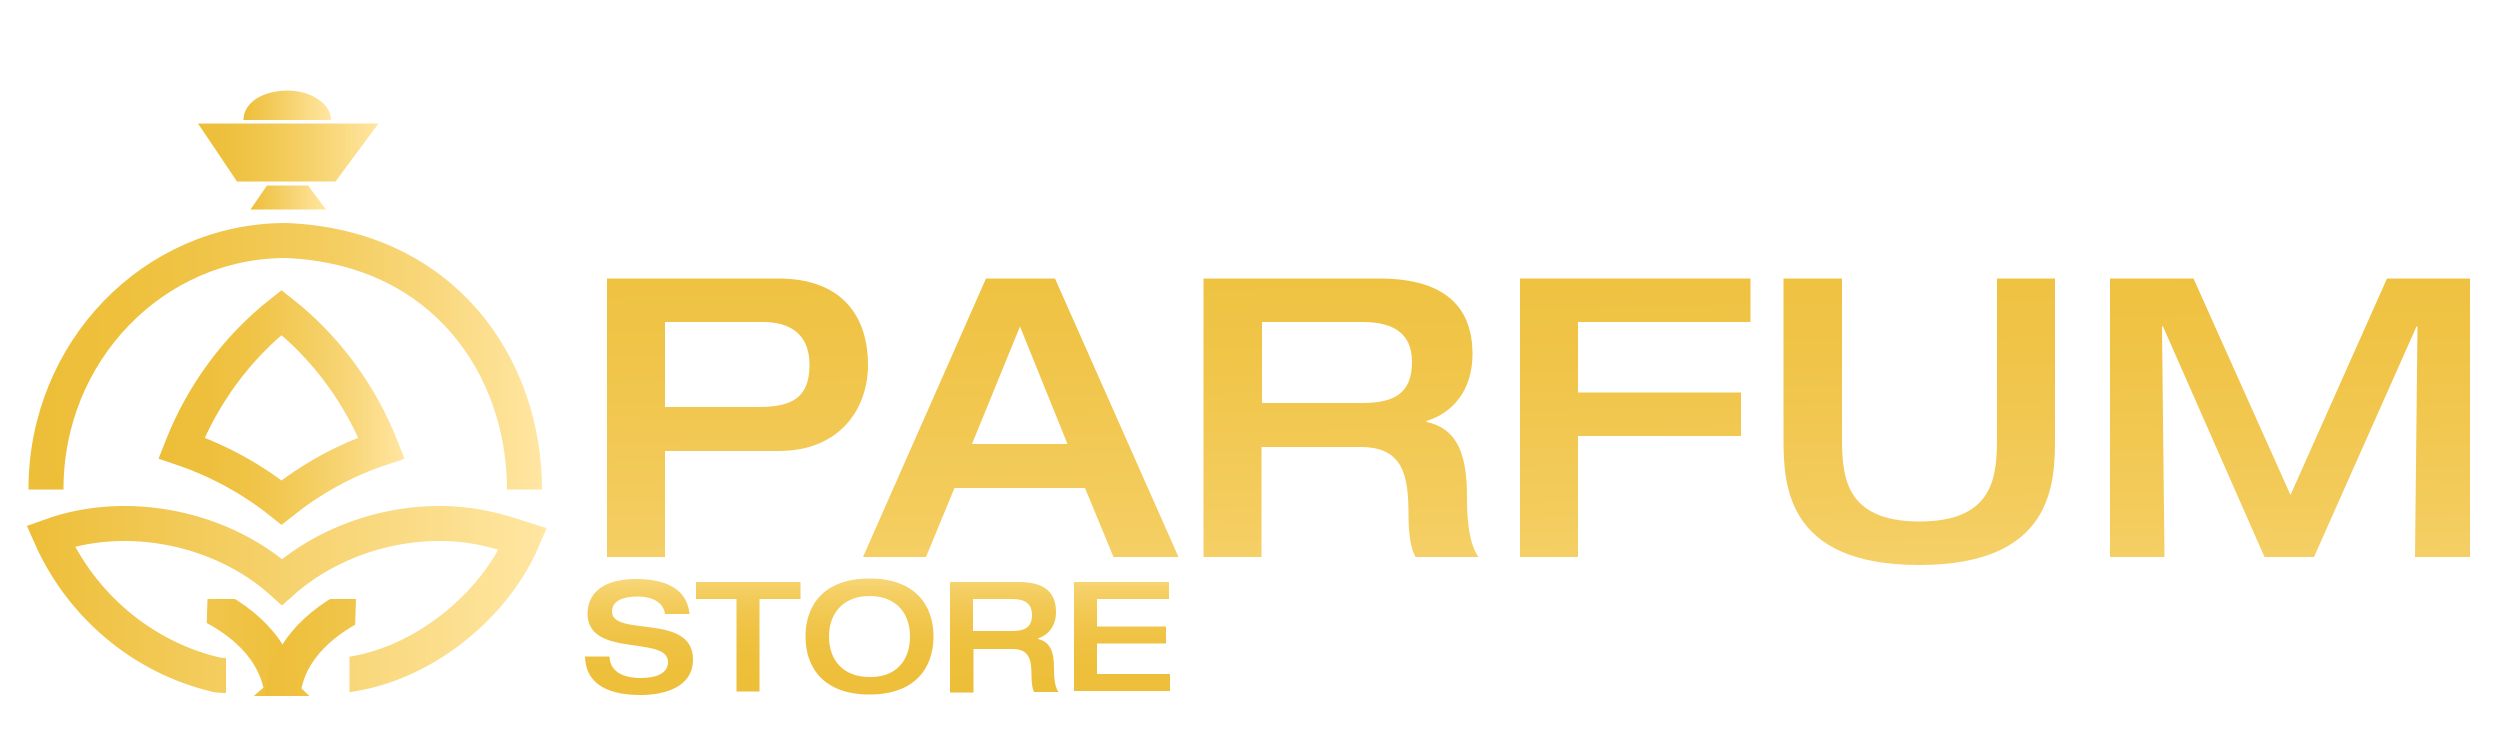 <?xml version="1.0" encoding="utf-8"?>
<!-- Generator: Adobe Illustrator 26.1.0, SVG Export Plug-In . SVG Version: 6.00 Build 0)  -->
<svg version="1.1" id="Calque_1" xmlns="http://www.w3.org/2000/svg" xmlns:xlink="http://www.w3.org/1999/xlink" x="0px" y="0px"
	 viewBox="0 0 500 150" style="enable-background:new 0 0 500 150;" xml:space="preserve">
<style type="text/css">
	.st0{fill:none;stroke:url(#SVGID_1_);stroke-width:7;stroke-miterlimit:10;}
	
		.st1{clip-path:url(#SVGID_00000053532882488468529900000011942289229002244006_);fill:none;stroke:url(#SVGID_00000062888110289194317880000015212229223530686368_);stroke-width:7;stroke-miterlimit:10;}
	
		.st2{clip-path:url(#SVGID_00000053532882488468529900000011942289229002244006_);fill:none;stroke:url(#SVGID_00000169537450513377900640000006492162507622990478_);stroke-width:7;stroke-miterlimit:10;}
	
		.st3{clip-path:url(#SVGID_00000126291919492905041350000004217926575721638547_);fill:none;stroke:url(#SVGID_00000010308048748709004480000015887143646274553526_);stroke-width:7;stroke-miterlimit:10;}
	
		.st4{clip-path:url(#SVGID_00000030448541536738292820000012778398062412129471_);fill:none;stroke:url(#SVGID_00000097495365881015092540000007251578306315661479_);stroke-width:7;stroke-miterlimit:10;}
	.st5{fill:url(#SVGID_00000009588994981524459690000005338802617606966701_);}
	.st6{fill:url(#SVGID_00000173153009130014661260000016801876687682526886_);}
	
		.st7{clip-path:url(#SVGID_00000147194962171660359210000002025251040768675227_);fill:url(#SVGID_00000101105114464262938930000004455916708385606312_);}
	.st8{fill:url(#SVGID_00000111172152268739746580000016039548489453643191_);}
	.st9{fill:url(#SVGID_00000075881402591850048620000006796887899290558910_);}
	.st10{fill:url(#SVGID_00000002342497072221534820000004876531541812462265_);}
	.st11{fill:url(#SVGID_00000074419025957191902010000003194558002590503836_);}
	.st12{fill:url(#SVGID_00000170990713020390627240000013670829877397653929_);}
	.st13{fill:url(#SVGID_00000116205275927957284740000007084485240722926493_);}
	.st14{fill:url(#SVGID_00000010306511591472973580000004960582996388863158_);}
	.st15{fill:url(#SVGID_00000168108174565527099130000003977181611796943774_);}
	.st16{fill:url(#SVGID_00000132062287922995346700000016593571148032922279_);}
	.st17{fill:url(#SVGID_00000090296259090976492740000014808218244054639770_);}
	.st18{fill:url(#SVGID_00000146469349024133290950000017117461634651225008_);}
</style>
<g>
	<g>
		<linearGradient id="SVGID_1_" gradientUnits="userSpaceOnUse" x1="80.922" y1="81.477" x2="31.773" y2="81.477">
			<stop  offset="0" style="stop-color:#FFE6A2"/>
			<stop  offset="3.202742e-02" style="stop-color:#FEE39B"/>
			<stop  offset="0.223" style="stop-color:#F8D678"/>
			<stop  offset="0.416" style="stop-color:#F3CC5C"/>
			<stop  offset="0.61" style="stop-color:#F0C448"/>
			<stop  offset="0.804" style="stop-color:#EEBF3C"/>
			<stop  offset="1" style="stop-color:#EDBE38"/>
		</linearGradient>
		<path class="st0" d="M76.3,89.6c-7.3,2.4-14.1,6.2-20,10.9c-5.9-4.7-12.6-8.4-20-10.9c4.2-10.7,11.1-20.1,20-27.1
			C65.2,69.5,72.1,78.9,76.3,89.6z"/>
		<g>
			<defs>
				<polygon id="SVGID_00000044884248684819032790000001801913453280167049_" points="70.6,139.2 40.9,139.2 41.5,119.8 71.2,119.8 
									"/>
			</defs>
			<clipPath id="SVGID_00000174594569238340123550000006799021977046577831_">
				<use xlink:href="#SVGID_00000044884248684819032790000001801913453280167049_"  style="overflow:visible;"/>
			</clipPath>
			
				<linearGradient id="SVGID_00000165926666381511365860000000858146277386429333_" gradientUnits="userSpaceOnUse" x1="-42.041" y1="139.775" x2="59.989" y2="139.775">
				<stop  offset="0" style="stop-color:#FFE6A2"/>
				<stop  offset="1" style="stop-color:#EDBE38"/>
			</linearGradient>
			
				<path style="clip-path:url(#SVGID_00000174594569238340123550000006799021977046577831_);fill:none;stroke:url(#SVGID_00000165926666381511365860000000858146277386429333_);stroke-width:7;stroke-miterlimit:10;" d="
				M56.5,139.7c0-3.4-22.8,25.7-47.5,25.7c-26.2,0-47.5-11.5-47.5-25.7C-36.4,105.6,54.4,105.6,56.5,139.7z"/>
			
				<linearGradient id="SVGID_00000016039837198114751880000013479732802182251455_" gradientUnits="userSpaceOnUse" x1="155.019" y1="139.775" x2="52.989" y2="139.775">
				<stop  offset="0" style="stop-color:#FFE6A2"/>
				<stop  offset="1" style="stop-color:#EDBE38"/>
			</linearGradient>
			
				<path style="clip-path:url(#SVGID_00000174594569238340123550000006799021977046577831_);fill:none;stroke:url(#SVGID_00000016039837198114751880000013479732802182251455_);stroke-width:7;stroke-miterlimit:10;" d="
				M151.5,139.7c0,14.2-21.3,25.7-47.5,25.7c-27.8,0-47.5-29.1-47.5-25.7C58.6,105.6,149.4,105.6,151.5,139.7z"/>
		</g>
		<g>
			<defs>
				<path id="SVGID_00000064316644084058711190000008110623421740936106_" d="M69.9,95.9c-14.8,0-49.5,0-64.6,0l0,47.5l39.9,0v-16.9
					h24.7l0,16.9h39.9V95.9H69.9z"/>
			</defs>
			<clipPath id="SVGID_00000092434698664344793460000005625789505726890917_">
				<use xlink:href="#SVGID_00000064316644084058711190000008110623421740936106_"  style="overflow:visible;"/>
			</clipPath>
			
				<linearGradient id="SVGID_00000132795529903150528800000013444456342876950428_" gradientUnits="userSpaceOnUse" x1="109.276" y1="120.061" x2="5.476" y2="120.061">
				<stop  offset="0" style="stop-color:#FFE6A2"/>
				<stop  offset="1" style="stop-color:#EDBE38"/>
			</linearGradient>
			
				<path style="clip-path:url(#SVGID_00000092434698664344793460000005625789505726890917_);fill:none;stroke:url(#SVGID_00000132795529903150528800000013444456342876950428_);stroke-width:7;stroke-miterlimit:10;" d="
				M98.5,106c-14.6-3.7-31.2,0.7-42.1,10.4c-11.9-10.7-30.7-14.8-46.3-9.2c6.1,13.8,18.3,24.2,33,27.7c-0.2,0.5,26.9,0.5,26.7,0
				c14.7-2.1,29-13.5,34.8-27.1C102.7,107.2,100.6,106.5,98.5,106z"/>
		</g>
		<g>
			<defs>
				<rect id="SVGID_00000113341741922470414950000009022950170835535246_" x="-6" y="43.8" width="118.8" height="54.1"/>
			</defs>
			<clipPath id="SVGID_00000054241292480172623250000011928168106314457477_">
				<use xlink:href="#SVGID_00000113341741922470414950000009022950170835535246_"  style="overflow:visible;"/>
			</clipPath>
			
				<linearGradient id="SVGID_00000112629562177576728310000011299696792816965305_" gradientUnits="userSpaceOnUse" x1="108.33" y1="97.849" x2="5.674" y2="97.849">
				<stop  offset="0" style="stop-color:#FFE6A2"/>
				<stop  offset="0.201" style="stop-color:#F9D87E"/>
				<stop  offset="0.412" style="stop-color:#F4CD5F"/>
				<stop  offset="0.619" style="stop-color:#F0C54A"/>
				<stop  offset="0.818" style="stop-color:#EEC03C"/>
				<stop  offset="1" style="stop-color:#EDBE38"/>
			</linearGradient>
			
				<path style="clip-path:url(#SVGID_00000054241292480172623250000011928168106314457477_);fill:none;stroke:url(#SVGID_00000112629562177576728310000011299696792816965305_);stroke-width:7;stroke-miterlimit:10;" d="
				M9.2,97.8c0-27.5,21.5-49.7,48-49.7c63.6,2.6,63.6,96.9,0,99.5C30.6,147.6,9.2,125.3,9.2,97.8z"/>
		</g>
		<g>
			
				<linearGradient id="SVGID_00000029022205104856927590000013659744107089542073_" gradientUnits="userSpaceOnUse" x1="75.643" y1="30.551" x2="39.59" y2="30.551">
				<stop  offset="0" style="stop-color:#FFE6A2"/>
				<stop  offset="9.011561e-02" style="stop-color:#FDE193"/>
				<stop  offset="0.366" style="stop-color:#F6D26C"/>
				<stop  offset="0.619" style="stop-color:#F1C74F"/>
				<stop  offset="0.838" style="stop-color:#EEC03E"/>
				<stop  offset="1" style="stop-color:#EDBE38"/>
			</linearGradient>
			<path style="fill:url(#SVGID_00000029022205104856927590000013659744107089542073_);" d="M67.1,36.3c-6.6,0-13.1,0-19.7,0
				c-2.6-3.9-5.2-7.7-7.8-11.6h36.1C72.8,28.6,69.9,32.5,67.1,36.3z"/>
			
				<linearGradient id="SVGID_00000088118304198356243350000015893329901593623221_" gradientUnits="userSpaceOnUse" x1="65.173" y1="39.539" x2="50.06" y2="39.539">
				<stop  offset="0" style="stop-color:#FFE6A2"/>
				<stop  offset="1" style="stop-color:#EDBE38"/>
			</linearGradient>
			<path style="fill:url(#SVGID_00000088118304198356243350000015893329901593623221_);" d="M61.6,37.1c-2.7,0-5.5,0-8.2,0
				c-1.1,1.6-2.2,3.2-3.3,4.8h15.1C64,40.3,62.8,38.7,61.6,37.1z"/>
			<g>
				<defs>
					<rect id="SVGID_00000118390651516737977590000012806590773167976383_" x="44.1" y="6.6" width="26" height="17.4"/>
				</defs>
				<clipPath id="SVGID_00000120552198428824428380000011244313733041824167_">
					<use xlink:href="#SVGID_00000118390651516737977590000012806590773167976383_"  style="overflow:visible;"/>
				</clipPath>
				
					<linearGradient id="SVGID_00000078761514812859443250000012342338830621266605_" gradientUnits="userSpaceOnUse" x1="66.178" y1="24.02" x2="48.684" y2="24.02">
					<stop  offset="0" style="stop-color:#FFE6A2"/>
					<stop  offset="1" style="stop-color:#EDBE38"/>
				</linearGradient>
				
					<path style="clip-path:url(#SVGID_00000120552198428824428380000011244313733041824167_);fill:url(#SVGID_00000078761514812859443250000012342338830621266605_);" d="
					M66.2,24c0-3.2-3.9-5.9-8.8-5.9c-11.6,0.3-11.6,11.4,0,11.7C62.2,29.9,66.2,27.3,66.2,24z"/>
			</g>
		</g>
	</g>
	<g>
		
			<linearGradient id="SVGID_00000173839014928946779950000008752857476030115731_" gradientUnits="userSpaceOnUse" x1="148.726" y1="167.582" x2="146.207" y2="17.286">
			<stop  offset="0" style="stop-color:#FFE6A2"/>
			<stop  offset="0.193" style="stop-color:#F9D980"/>
			<stop  offset="0.41" style="stop-color:#F4CD61"/>
			<stop  offset="0.621" style="stop-color:#F0C54A"/>
			<stop  offset="0.822" style="stop-color:#EEC03D"/>
			<stop  offset="1" style="stop-color:#EDBE38"/>
		</linearGradient>
		<path style="fill:url(#SVGID_00000173839014928946779950000008752857476030115731_);" d="M121.4,55.7h34.2c13.6,0,18,8.4,18,17.3
			c0,8.5-5.4,17.2-17.9,17.2H133v21.2h-11.6V55.7z M133,81.4h18.7c6.6,0,10.2-1.8,10.2-8.4c0-6.9-4.8-8.6-9.3-8.6H133V81.4z"/>
		
			<linearGradient id="SVGID_00000093899468572939482580000007347570113299964089_" gradientUnits="userSpaceOnUse" x1="205.083" y1="166.626" x2="202.564" y2="16.337">
			<stop  offset="0" style="stop-color:#FFE6A2"/>
			<stop  offset="0.202" style="stop-color:#F9D87E"/>
			<stop  offset="0.412" style="stop-color:#F4CD5F"/>
			<stop  offset="0.619" style="stop-color:#F0C54A"/>
			<stop  offset="0.818" style="stop-color:#EEC03C"/>
			<stop  offset="1" style="stop-color:#EDBE38"/>
		</linearGradient>
		<path style="fill:url(#SVGID_00000093899468572939482580000007347570113299964089_);" d="M197.2,55.7h13.8l24.7,55.7h-13L217,97.6
			h-26.1l-5.7,13.8h-12.6L197.2,55.7z M213.5,88.8L204,65.3l-9.6,23.5H213.5z"/>
		
			<linearGradient id="SVGID_00000008829926766758301170000008047742315017016199_" gradientUnits="userSpaceOnUse" x1="269.178" y1="165.545" x2="266.659" y2="15.259">
			<stop  offset="0" style="stop-color:#FFE6A2"/>
			<stop  offset="0.204" style="stop-color:#F9D87D"/>
			<stop  offset="0.413" style="stop-color:#F4CD5F"/>
			<stop  offset="0.619" style="stop-color:#F0C549"/>
			<stop  offset="0.817" style="stop-color:#EEC03C"/>
			<stop  offset="1" style="stop-color:#EDBE38"/>
		</linearGradient>
		<path style="fill:url(#SVGID_00000008829926766758301170000008047742315017016199_);" d="M240.7,55.7h35.1
			c14.1,0,18.7,6.5,18.7,15.1c0,7.3-4,11.8-9.2,13.4v0.2c6.6,1.4,8.1,7.2,8.1,15.1c0,2.7,0.1,8.9,2.3,11.9h-12.6
			c-0.9-1.6-1.4-4.4-1.4-8.4c0-8-1.1-13.6-9.6-13.6h-19.8v22h-11.6V55.7z M272.5,80.6c6.4,0,9.9-2,9.9-8.2c0-5.8-3.8-8-9.9-8h-20.1
			v16.2H272.5z"/>
		
			<linearGradient id="SVGID_00000041981492000905742140000009665463822364661949_" gradientUnits="userSpaceOnUse" x1="328.46" y1="164.553" x2="325.942" y2="14.257">
			<stop  offset="0" style="stop-color:#FFE6A2"/>
			<stop  offset="1.943177e-02" style="stop-color:#FEE49E"/>
			<stop  offset="0.217" style="stop-color:#F8D779"/>
			<stop  offset="0.416" style="stop-color:#F3CC5D"/>
			<stop  offset="0.613" style="stop-color:#F0C448"/>
			<stop  offset="0.809" style="stop-color:#EEC03C"/>
			<stop  offset="1" style="stop-color:#EDBE38"/>
		</linearGradient>
		<path style="fill:url(#SVGID_00000041981492000905742140000009665463822364661949_);" d="M304,55.7h46.1v8.7h-34.5v14.1h32.6v8.7
			h-32.6v24.2H304V55.7z"/>
		
			<linearGradient id="SVGID_00000003067210909897015440000002809235394650882947_" gradientUnits="userSpaceOnUse" x1="385.447" y1="163.591" x2="382.928" y2="13.298">
			<stop  offset="0" style="stop-color:#FFE6A2"/>
			<stop  offset="2.173632e-02" style="stop-color:#FEE49D"/>
			<stop  offset="0.218" style="stop-color:#F8D779"/>
			<stop  offset="0.416" style="stop-color:#F3CC5D"/>
			<stop  offset="0.613" style="stop-color:#F0C448"/>
			<stop  offset="0.808" style="stop-color:#EEC03C"/>
			<stop  offset="1" style="stop-color:#EDBE38"/>
		</linearGradient>
		<path style="fill:url(#SVGID_00000003067210909897015440000002809235394650882947_);" d="M356.8,55.7h11.6v31.5
			c0,7.7,0.3,17.1,15.5,17.1c15.2,0,15.5-9.4,15.5-17.1V55.7h11.6v31.8c0,9.2-0.3,25.5-27.2,25.5c-26.8,0-27.1-16.3-27.1-25.5V55.7z
			"/>
		
			<linearGradient id="SVGID_00000069394401968571516840000002550594877503746177_" gradientUnits="userSpaceOnUse" x1="459.289" y1="162.339" x2="456.77" y2="12.058">
			<stop  offset="0" style="stop-color:#FFE6A2"/>
			<stop  offset="4.742700e-02" style="stop-color:#FDE298"/>
			<stop  offset="0.23" style="stop-color:#F7D575"/>
			<stop  offset="0.416" style="stop-color:#F3CB5A"/>
			<stop  offset="0.605" style="stop-color:#F0C447"/>
			<stop  offset="0.798" style="stop-color:#EEBF3C"/>
			<stop  offset="1" style="stop-color:#EDBE38"/>
		</linearGradient>
		<path style="fill:url(#SVGID_00000069394401968571516840000002550594877503746177_);" d="M421.9,55.7h16.8l19.4,43.3l19.3-43.3
			H494v55.7h-11l0.5-46.1h-0.2l-20.5,46.1h-9.9l-20.3-46.1h-0.2l0.5,46.1h-10.9V55.7z"/>
	</g>
	<g>
		
			<linearGradient id="SVGID_00000169520410713067457670000015375577932552722847_" gradientUnits="userSpaceOnUse" x1="127.862" y1="110.584" x2="127.862" y2="143.602">
			<stop  offset="0" style="stop-color:#FFE6A2"/>
			<stop  offset="0.116" style="stop-color:#FADA82"/>
			<stop  offset="0.242" style="stop-color:#F5D067"/>
			<stop  offset="0.379" style="stop-color:#F1C852"/>
			<stop  offset="0.533" style="stop-color:#EFC243"/>
			<stop  offset="0.715" style="stop-color:#EDBF3B"/>
			<stop  offset="1" style="stop-color:#EDBE38"/>
		</linearGradient>
		<path style="fill:url(#SVGID_00000169520410713067457670000015375577932552722847_);" d="M127.2,115.8c3.4,0,10.1,0.6,10.7,7h-4.9
			c-0.2-1.7-1.7-3.5-5.5-3.5c-3.1,0-5.1,1-5.1,3c0,5.2,16.2,0.2,16.2,9.6c0,5.6-5.8,7.1-10.5,7.1c-7.8,0-11-3.1-11.1-7.7h4.9
			c0.1,2.9,2.5,4.3,6.3,4.3c2.8,0,5.4-0.8,5.4-3.2c0-5.4-16.1-0.7-16.1-9.7C117.6,117.7,121.9,115.8,127.2,115.8z"/>
		
			<linearGradient id="SVGID_00000085245379570227889940000003709980972036737963_" gradientUnits="userSpaceOnUse" x1="149.653" y1="110.584" x2="149.653" y2="143.602">
			<stop  offset="0" style="stop-color:#FFE6A2"/>
			<stop  offset="2.861786e-02" style="stop-color:#FDE297"/>
			<stop  offset="0.12" style="stop-color:#F8D77A"/>
			<stop  offset="0.222" style="stop-color:#F4CE62"/>
			<stop  offset="0.337" style="stop-color:#F1C74F"/>
			<stop  offset="0.472" style="stop-color:#EFC242"/>
			<stop  offset="0.646" style="stop-color:#EDBF3A"/>
			<stop  offset="1" style="stop-color:#EDBE38"/>
		</linearGradient>
		<path style="fill:url(#SVGID_00000085245379570227889940000003709980972036737963_);" d="M147.4,119.8h-8.2v-3.4h20.9v3.4h-8.2
			v18.5h-4.6V119.8z"/>
		
			<linearGradient id="SVGID_00000102508555439025037330000006521159315320406920_" gradientUnits="userSpaceOnUse" x1="173.963" y1="110.584" x2="173.963" y2="143.602">
			<stop  offset="0" style="stop-color:#FFE6A2"/>
			<stop  offset="8.485198e-03" style="stop-color:#FFE59F"/>
			<stop  offset="0.119" style="stop-color:#F9D97F"/>
			<stop  offset="0.238" style="stop-color:#F5CF65"/>
			<stop  offset="0.37" style="stop-color:#F1C851"/>
			<stop  offset="0.519" style="stop-color:#EFC243"/>
			<stop  offset="0.7" style="stop-color:#EDBF3B"/>
			<stop  offset="1" style="stop-color:#EDBE38"/>
		</linearGradient>
		<path style="fill:url(#SVGID_00000102508555439025037330000006521159315320406920_);" d="M161.1,127.3c0-6.2,3.6-11.6,12.8-11.6
			c9.2,0,12.8,5.4,12.8,11.6c0,6.2-3.6,11.6-12.8,11.6C164.7,138.9,161.1,133.5,161.1,127.3z M182,127.3c0-4.8-2.9-8.1-8.1-8.1
			c-5.1,0-8.1,3.3-8.1,8.1c0,4.8,2.9,8.1,8.1,8.1C179.1,135.5,182,132.2,182,127.3z"/>
		
			<linearGradient id="SVGID_00000173142986087876352580000000814748552122354076_" gradientUnits="userSpaceOnUse" x1="200.853" y1="110.584" x2="200.853" y2="143.602">
			<stop  offset="0" style="stop-color:#FFE6A2"/>
			<stop  offset="2.275378e-02" style="stop-color:#FEE39A"/>
			<stop  offset="0.12" style="stop-color:#F8D87C"/>
			<stop  offset="0.228" style="stop-color:#F4CE63"/>
			<stop  offset="0.349" style="stop-color:#F1C750"/>
			<stop  offset="0.489" style="stop-color:#EFC242"/>
			<stop  offset="0.665" style="stop-color:#EDBF3A"/>
			<stop  offset="1" style="stop-color:#EDBE38"/>
		</linearGradient>
		<path style="fill:url(#SVGID_00000173142986087876352580000000814748552122354076_);" d="M190,116.4h13.8c5.6,0,7.4,2.5,7.4,6
			c0,2.9-1.6,4.6-3.6,5.3v0.1c2.6,0.6,3.2,2.8,3.2,5.9c0,1,0,3.5,0.9,4.7h-4.9c-0.3-0.6-0.5-1.7-0.5-3.3c0-3.1-0.4-5.3-3.8-5.3h-7.8
			v8.7H190V116.4z M202.5,126.2c2.5,0,3.9-0.8,3.9-3.2c0-2.3-1.5-3.2-3.9-3.2h-7.9v6.4H202.5z"/>
		
			<linearGradient id="SVGID_00000146488441586332982610000012892154164537427866_" gradientUnits="userSpaceOnUse" x1="224.507" y1="110.584" x2="224.507" y2="143.602">
			<stop  offset="0" style="stop-color:#FFE6A2"/>
			<stop  offset="8.485198e-03" style="stop-color:#FFE59F"/>
			<stop  offset="0.119" style="stop-color:#F9D97F"/>
			<stop  offset="0.238" style="stop-color:#F5CF65"/>
			<stop  offset="0.37" style="stop-color:#F1C851"/>
			<stop  offset="0.519" style="stop-color:#EFC243"/>
			<stop  offset="0.7" style="stop-color:#EDBF3B"/>
			<stop  offset="1" style="stop-color:#EDBE38"/>
		</linearGradient>
		<path style="fill:url(#SVGID_00000146488441586332982610000012892154164537427866_);" d="M214.9,116.4h18.9v3.4h-14.4v5.5h13.8
			v3.4h-13.8v6.1h14.6v3.4h-19.2V116.4z"/>
	</g>
</g>
</svg>
